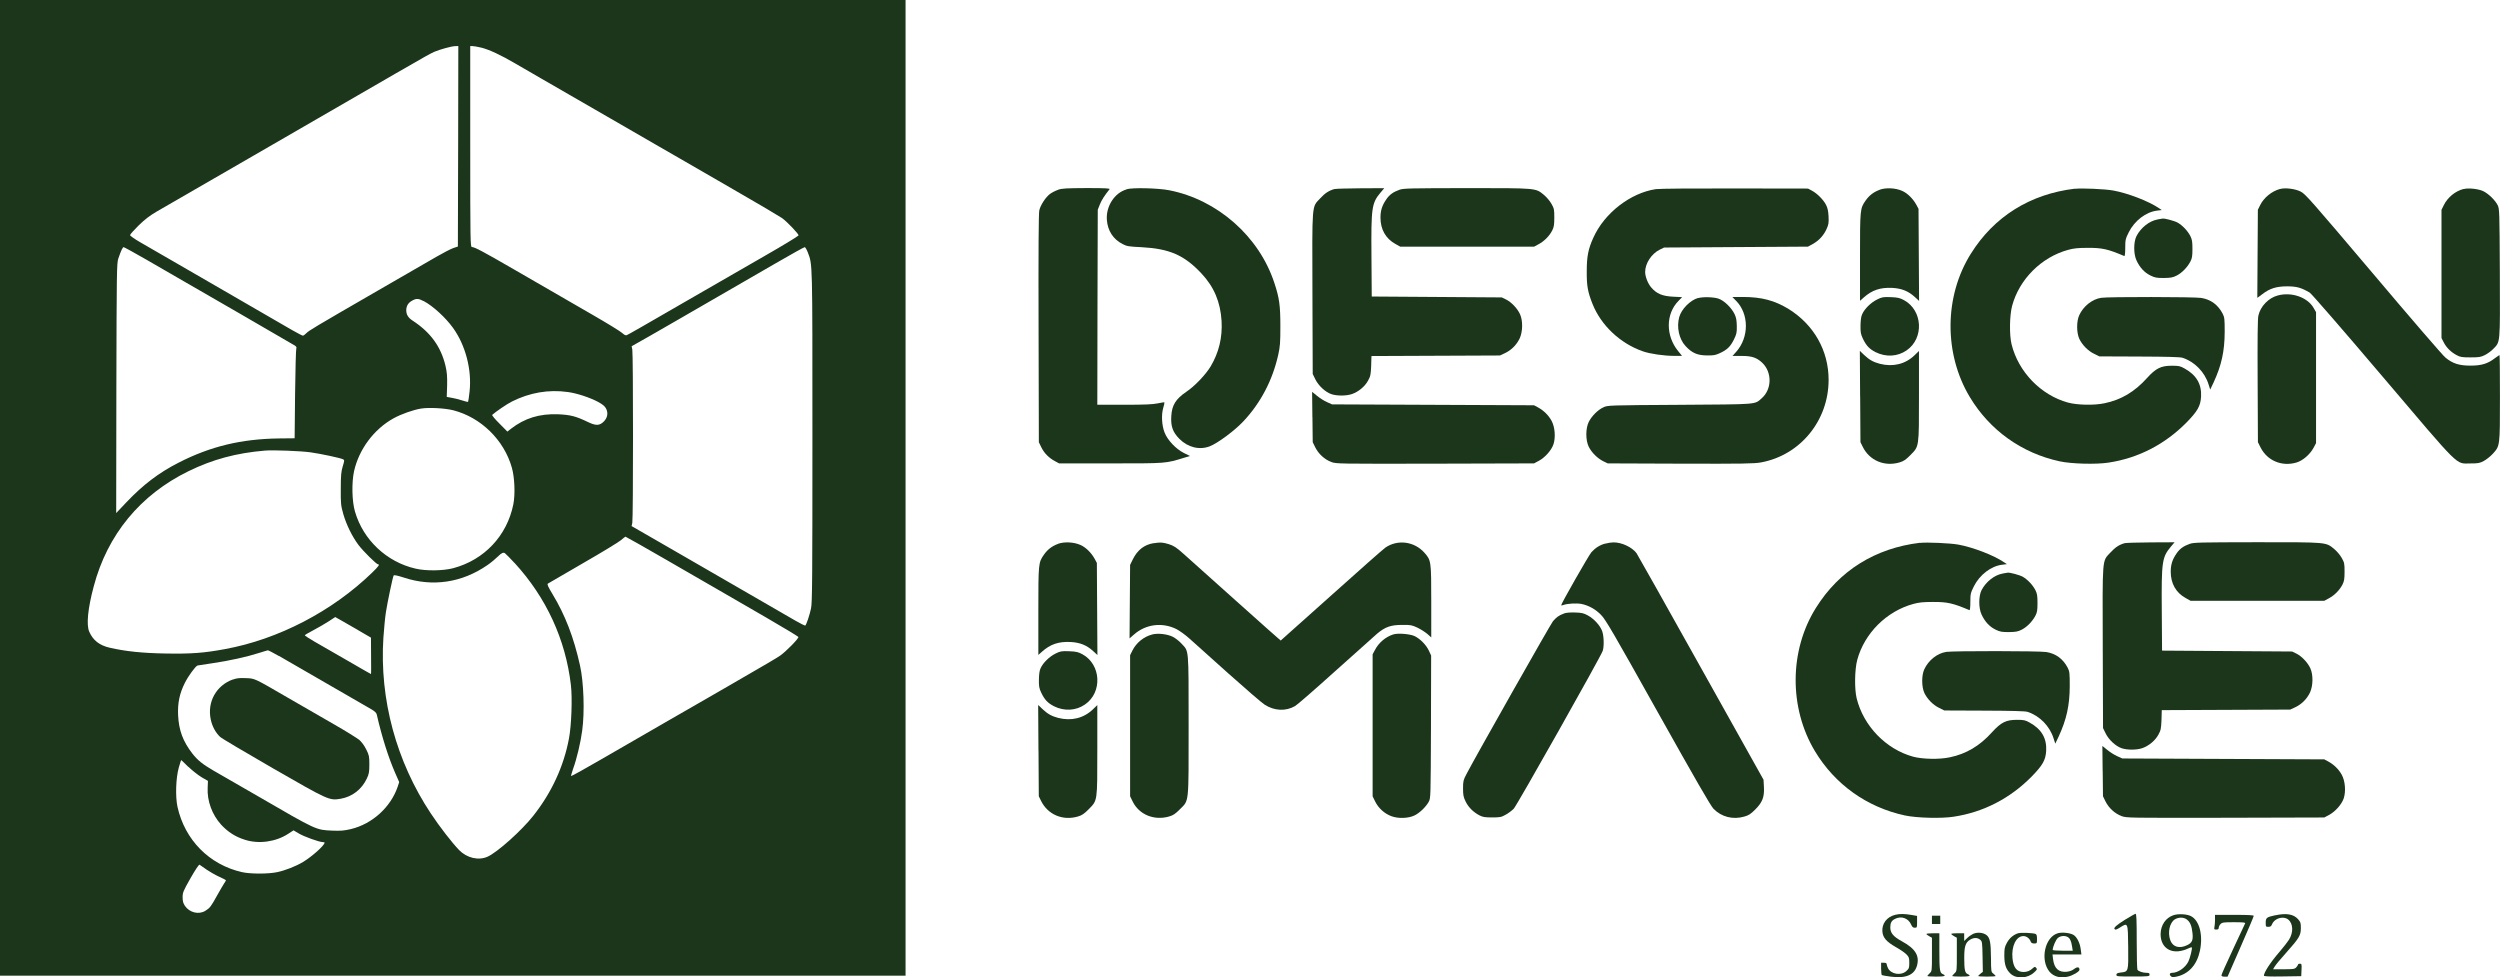 <?xml version="1.0" encoding="UTF-8"?>
<svg id="New_Layer" data-name="New Layer" xmlns="http://www.w3.org/2000/svg" viewBox="0 0 449.03 175.55">
  <defs>
    <style>
      .cls-1 {
        fill: #1b361a;
        fill-rule: evenodd;
        stroke-width: 0px;
      }
    </style>
  </defs>
  <path class="cls-1" d="M0,87.62v87.62h162.65V0H0v87.62ZM82.29,26.29l-.05,17.99-.84.28c-.46.17-1.81.86-2.98,1.54s-5.98,3.46-10.67,6.16c-11.49,6.64-12.27,7.11-12.74,7.6-.23.23-.5.43-.61.43s-1.01-.48-2-1.04c-1.69-.99-8.91-5.17-17.61-10.19-2.14-1.23-4.75-2.73-5.8-3.35s-2.75-1.59-3.76-2.17c-1.04-.6-1.87-1.18-1.87-1.31s.7-.91,1.54-1.74c1.11-1.08,2-1.77,3.26-2.5,2.9-1.69,14.66-8.46,17.47-10.09,2.68-1.54,7.07-4.07,18.72-10.82,5.83-3.38,8.43-4.87,11.93-6.87.63-.36,1.41-.78,1.74-.91,1.01-.43,3.05-.99,3.69-1.01l.61-.02-.03,18ZM86.43,8.55c1.41.35,3.54,1.34,6.08,2.83,1.09.65,3.26,1.89,4.8,2.78,3.03,1.74,4.11,2.37,12.34,7.12,2.96,1.72,6.58,3.79,8.03,4.64s3.4,1.95,4.31,2.48,5.27,3.05,9.69,5.6c4.42,2.53,8.38,4.89,8.8,5.18.93.68,2.96,2.82,2.96,3.1-.02.1-2.72,1.76-6.01,3.64-5.66,3.25-7.44,4.27-12.62,7.27-9.46,5.47-12.02,6.94-12.26,7.02-.17.07-.46-.08-.8-.4-.3-.28-2.62-1.71-5.17-3.18-5.02-2.92-6.43-3.73-14.33-8.28-5.38-3.11-6.99-3.98-7.49-3.98-.28,0-.3-.98-.3-18.05V8.28h.41c.23,0,.93.12,1.54.27ZM26.3,46.64c2.15,1.24,4.64,2.68,5.5,3.18s5.9,3.4,11.16,6.44,9.77,5.66,9.99,5.8c.28.18.36.35.27.53-.07.15-.17,3.84-.22,8.2l-.08,7.93-2.9.03c-6.69.1-12.22,1.42-17.92,4.34-3.56,1.81-6.39,3.96-9.41,7.14l-1.82,1.92.03-22.44c.05-20.89.07-22.49.35-23.27.48-1.42.78-2.05.96-2.05.08,0,1.94,1.01,4.09,2.25ZM145.09,45.33c.86,2.27.83,1.23.83,33.09,0,25.33-.03,29.88-.25,30.86-.25,1.19-.84,2.96-1.04,3.08-.07.03-.83-.35-1.69-.84-1.76-1.03-2.62-1.52-12.84-7.42-3.91-2.27-7.87-4.54-8.78-5.07s-3.06-1.77-4.77-2.75l-3.11-1.79.13-.58c.17-.75.17-30.38,0-31.14l-.12-.58,3.35-1.9c1.84-1.04,4.06-2.32,4.92-2.83,1.49-.86,5.33-3.08,17.57-10.15,2.78-1.61,5.13-2.92,5.25-2.92.1,0,.35.43.55.94ZM76.11,54.08c1.67.89,3.89,2.93,5.25,4.8,2.27,3.15,3.41,7.55,2.98,11.46-.1.96-.23,1.79-.27,1.84-.05.03-.55-.08-1.13-.28-.58-.18-1.41-.4-1.87-.46l-.83-.15.07-2.05c.03-1.69-.02-2.35-.3-3.56-.83-3.45-2.7-6.01-5.91-8.1-.81-.53-1.14-1.09-1.13-1.92.03-.76.38-1.31,1.11-1.69.73-.4,1.09-.36,2.02.12ZM101.98,70.41c1.64.22,3.94.98,5.43,1.77.88.48,1.23.78,1.46,1.23.4.8.23,1.64-.41,2.29-.76.76-1.39.8-2.82.12-2.19-1.06-3.18-1.31-5.37-1.41-3.38-.13-6.05.7-8.53,2.63l-.61.48-1.42-1.44c-.8-.78-1.37-1.49-1.31-1.56.65-.58,2.62-1.94,3.54-2.4,3.21-1.61,6.59-2.19,10.04-1.71ZM81.41,73.69c4.97,1.28,9.11,5.32,10.52,10.29.51,1.77.63,4.8.27,6.61-1.14,5.65-5.22,9.97-10.78,11.46-1.79.48-4.92.53-6.79.08-5.18-1.19-9.39-5.15-10.87-10.24-.55-1.87-.61-5.2-.17-7.25.88-3.93,3.56-7.54,7.07-9.49,1.33-.75,3.61-1.56,5-1.77,1.41-.22,4.24-.07,5.75.31ZM55.75,81.24c1.82.25,5.47,1.03,5.88,1.26.25.13.25.23-.07,1.26-.28.94-.35,1.61-.35,4.02-.02,2.7.02,3.01.45,4.55.55,1.92,1.62,4.09,2.75,5.58.84,1.11,3.21,3.45,3.49,3.45.36,0,.12.35-1.11,1.54-7.12,6.89-16.8,11.93-26.35,13.68-3.79.71-6.16.88-10.63.8-4.22-.07-7.22-.38-10.1-1.04-1.86-.43-3-1.33-3.68-2.88-.55-1.23-.25-4.19.8-8.12,2.45-9.29,8.35-16.46,17.01-20.7,4.37-2.14,8.63-3.28,13.78-3.71,1.49-.12,6.43.07,8.13.31ZM119.97,100.72c4.12,2.37,8.5,4.9,9.72,5.61s4.8,2.78,7.93,4.59c3.15,1.82,5.75,3.4,5.78,3.49.08.27-2.24,2.63-3.28,3.35-.84.56-2.02,1.26-9.14,5.37-1.54.88-4.02,2.32-5.55,3.2-1.54.88-3.89,2.25-5.27,3.03-2.65,1.54-3.81,2.2-12.16,7.02-2.95,1.71-5.38,3.06-5.43,3.01-.03-.03.12-.61.36-1.29.65-1.76,1.36-4.74,1.64-6.89.46-3.3.28-8.71-.4-11.71-1.13-5.07-2.65-9.01-4.95-12.82-.81-1.34-.99-1.76-.81-1.86.12-.08,2.96-1.74,6.33-3.68,3.35-1.92,6.41-3.79,6.79-4.12.36-.33.75-.61.81-.63.07,0,3.49,1.94,7.62,4.32ZM92.44,101.13c5.68,6.21,9.14,13.71,10.1,21.9.28,2.34.1,7.29-.35,9.64-.94,4.99-3.11,9.69-6.41,13.86-2.09,2.65-6.43,6.54-8.2,7.34-1.62.73-3.71.25-5.12-1.19-1.26-1.31-3.48-4.16-5.07-6.56-6.21-9.34-9.24-20.54-8.53-31.55.12-1.66.31-3.73.45-4.59.3-1.94,1.24-6.34,1.39-6.61.08-.13.63-.02,1.87.38,5.15,1.69,10.4.91,14.96-2.24.65-.43,1.52-1.18,1.97-1.62q.81-.83,1.19-.53c.22.17.99.96,1.74,1.77ZM64.33,113.19l2.3,1.34.02,3.26c.02,1.81.02,3.28-.02,3.28s-1.92-1.09-4.22-2.42-4.99-2.87-5.96-3.43c-.96-.56-1.74-1.06-1.69-1.13.03-.07.76-.5,1.61-.94s2.05-1.16,2.7-1.57l1.14-.75.91.51c.5.28,1.95,1.11,3.21,1.84ZM50.1,117.81c2.42,1.39,10.14,5.85,13.25,7.65,1.37.8,2.88,1.67,3.36,1.94.6.35.89.63.96.93.91,3.98,2.07,7.65,3.3,10.48l.73,1.66-.25.78c-1.26,3.73-4.57,6.74-8.45,7.67-1.19.28-1.82.33-3.3.27-2.96-.13-2.77-.03-13.28-6.13-2.22-1.29-5.07-2.93-8.07-4.65-1.95-1.13-2.87-1.87-3.81-3.08-1.69-2.19-2.42-4.16-2.55-6.87-.1-2.19.27-3.94,1.21-5.8.61-1.23,1.94-3.05,2.29-3.13.12-.03,1.33-.22,2.68-.41,2.98-.43,6.24-1.16,8.28-1.82.83-.27,1.57-.48,1.66-.5.1,0,.99.46,1.99,1.03ZM33.82,137.71c.68.66,1.76,1.51,2.39,1.89l1.14.66-.05,1.23c-.12,2.37.8,4.85,2.42,6.63,1.23,1.33,2.6,2.2,4.29,2.72,2.5.8,5.57.36,7.77-1.09l.94-.61.93.55c.91.56,3.69,1.56,4.32,1.56.18,0,.33.05.33.1,0,.48-2.29,2.53-3.89,3.48-1.23.75-3.21,1.52-4.59,1.81-1.59.35-4.9.35-6.38,0-5.86-1.34-10.24-5.78-11.56-11.71-.4-1.82-.3-5.17.23-7.06.22-.75.4-1.36.43-1.36.02,0,.6.55,1.28,1.23ZM37.05,156.16c.56.38,1.59.98,2.27,1.29.7.31,1.26.61,1.26.66s-.13.3-.3.53c-.17.25-.75,1.23-1.28,2.19-1.13,2.04-1.29,2.24-2.1,2.75-1.18.75-2.85.35-3.69-.88-.31-.48-.41-.83-.41-1.54,0-.84.1-1.11,1.42-3.43.89-1.56,1.51-2.48,1.62-2.42.1.07.65.45,1.21.84Z"/>
  <path class="cls-1" d="M41.79,122.05c-2.96,1.09-4.6,4.04-3.94,7.16.25,1.23.88,2.4,1.69,3.15.25.25,4.52,2.77,9.47,5.63,10.05,5.78,10.14,5.81,12.16,5.48,2.09-.36,3.81-1.69,4.72-3.64.38-.81.45-1.16.45-2.52,0-1.46-.05-1.67-.55-2.68-.33-.68-.83-1.36-1.24-1.72-.38-.31-2.45-1.61-4.59-2.83-2.14-1.23-5.9-3.41-8.36-4.82-6.08-3.53-5.81-3.4-7.52-3.46-1.09-.05-1.62.02-2.29.27Z"/>
  <path class="cls-1" d="M190.03,34.1c-.46.15-1.13.5-1.46.75-.78.6-1.67,1.97-1.9,2.92-.12.53-.17,6.86-.13,21.2l.05,20.46.46.94c.5,1.03,1.37,1.9,2.47,2.48l.71.38h9.28c10.1,0,9.81.02,13.23-1.03l.99-.3-1.11-.55c-1.41-.7-2.93-2.32-3.45-3.66-.5-1.28-.6-3.16-.25-4.39.17-.53.25-.99.22-1.03s-.58.05-1.21.18c-.84.18-2.37.25-6,.25h-4.84l.03-17.52.05-17.51.38-.96c.33-.81.8-1.54,1.74-2.73.12-.15-.73-.2-4.12-.2-3.68.02-4.41.05-5.15.31Z"/>
  <path class="cls-1" d="M202.35,34.02c-2.17.61-3.74,3.06-3.54,5.5.15,1.94,1.14,3.46,2.83,4.32.76.4,1.11.45,3.41.56,5,.27,7.65,1.42,10.73,4.7,2.29,2.43,3.43,5.17,3.63,8.56.17,2.96-.48,5.65-1.95,8.13-.89,1.49-2.88,3.58-4.41,4.6-1.87,1.28-2.55,2.37-2.67,4.32-.12,1.86.27,2.93,1.46,4.12,1.51,1.52,3.58,2.04,5.43,1.34,1.44-.56,4.47-2.8,6.08-4.52,3.1-3.31,5.22-7.37,6.24-11.93.33-1.51.38-2.17.38-5.12,0-3.73-.18-5.07-1.08-7.78-2.73-8.35-10.22-14.96-18.9-16.65-1.9-.38-6.59-.5-7.65-.18Z"/>
  <path class="cls-1" d="M239.75,33.94c-.99.25-1.76.73-2.65,1.71-1.51,1.62-1.42.6-1.37,17.13l.05,14.39.46.94c.56,1.16,1.82,2.32,2.88,2.68,1.01.35,2.75.33,3.73-.02,1.16-.41,2.27-1.33,2.85-2.37.46-.83.51-1.08.58-2.68l.05-1.77,11.54-.05,11.53-.05.93-.43c1.14-.55,2.05-1.46,2.62-2.63.56-1.21.6-3.16.07-4.34-.46-1.03-1.56-2.19-2.5-2.65l-.78-.38-11.68-.08-11.68-.08-.05-7.2c-.07-8.86.05-9.57,1.64-11.48l.66-.78-4.19.02c-2.3.02-4.41.07-4.69.13Z"/>
  <path class="cls-1" d="M251.35,34.09c-1.09.38-1.81.89-2.37,1.74-.75,1.09-1.03,2-1.03,3.26,0,2.1.93,3.76,2.67,4.72l.89.5h24.02l.83-.45c.99-.53,1.9-1.44,2.43-2.45.31-.63.38-.99.38-2.32,0-1.46-.03-1.64-.51-2.48-.28-.5-.89-1.23-1.36-1.61-1.52-1.24-1.16-1.21-13.85-1.21-10.27.02-11.35.03-12.11.3Z"/>
  <path class="cls-1" d="M297.42,33.97c-4.57.68-9.24,4.29-11.23,8.71-.91,2-1.19,3.35-1.19,6.01-.02,2.63.17,3.73,1.04,5.91,1.54,3.86,5,7.11,9.06,8.51,1.29.45,3.78.81,5.57.81h1.44l-.71-.88c-2.24-2.75-2.22-6.66.07-8.99l.66-.68-1.62-.08c-1.94-.1-2.96-.53-3.93-1.66-.6-.7-1.09-1.95-1.09-2.78,0-1.54,1.14-3.28,2.62-4.01l.78-.38,12.92-.08,12.92-.08.88-.48c1.09-.61,1.94-1.52,2.47-2.7.36-.8.41-1.08.35-2.27-.05-.96-.18-1.54-.45-2.05-.46-.91-1.59-2.05-2.53-2.55l-.71-.38-13.17-.02c-7.24-.02-13.6.03-14.13.12Z"/>
  <path class="cls-1" d="M337.61,34.09c-1.09.4-1.89,1.01-2.55,1.97-.96,1.39-.98,1.51-.98,10.12v7.85l.63-.56c1.51-1.36,3.01-1.87,5.18-1.76,1.71.1,2.88.58,4.04,1.64l.76.7-.05-8.27-.05-8.27-.38-.71c-.6-1.11-1.61-2.1-2.57-2.52-1.19-.53-2.9-.61-4.04-.2Z"/>
  <path class="cls-1" d="M372.67,33.89c-8.03.96-14.51,5-18.68,11.68-4.8,7.64-4.87,17.97-.18,25.76,3.59,5.96,9.31,10.05,16.13,11.53,2.12.46,6.58.58,8.78.23,5.37-.81,10.15-3.3,14-7.2,2-2.05,2.52-2.96,2.62-4.65.12-2.24-.84-3.88-2.96-5.05-.8-.45-1.04-.5-2.3-.5-1.94,0-2.85.45-4.46,2.22-2.22,2.47-4.65,3.91-7.62,4.52-1.87.4-4.89.33-6.56-.12-4.87-1.34-8.91-5.5-10.14-10.48-.41-1.67-.36-5.18.1-6.89,1.29-4.8,5.27-8.76,10.09-10.07.98-.27,1.79-.35,3.43-.35,2.68-.02,3.68.22,6.63,1.47.1.05.17-.51.17-1.47,0-1.46.05-1.62.63-2.8,1.03-2.07,3.1-3.66,5.1-3.89l.83-.1-.46-.31c-1.86-1.28-5.65-2.73-8.25-3.2-1.46-.27-5.71-.45-6.87-.31Z"/>
  <path class="cls-1" d="M409.52,33.94c-1.47.4-2.9,1.54-3.58,2.93l-.4.81-.05,7.92-.05,7.9.88-.65c1.37-1.06,2.57-1.42,4.52-1.42,1.71.02,2.45.22,4.02,1.13.31.2,5.85,6.56,13.02,15.01,14.28,16.81,13.12,15.67,15.83,15.67,1.39,0,1.67-.05,2.42-.45.46-.25,1.19-.83,1.61-1.29,1.29-1.42,1.28-1.34,1.28-10.05,0-4.22-.03-7.67-.08-7.67s-.41.25-.83.56c-1.29.99-2.4,1.33-4.39,1.33s-3.18-.35-4.51-1.46c-.45-.36-6.28-7.12-12.94-15.01-11.18-13.2-12.19-14.36-13.04-14.79-.98-.5-2.77-.73-3.73-.46Z"/>
  <path class="cls-1" d="M442.49,33.94c-1.49.38-2.88,1.52-3.56,2.92l-.41.83v23.02l.41.8c.46.91,1.31,1.76,2.35,2.3.61.33.96.38,2.45.38s1.86-.05,2.57-.41c.45-.22,1.14-.71,1.52-1.11,1.28-1.33,1.23-.7,1.18-13.63-.05-11.06-.07-11.54-.38-12.17-.45-.91-1.66-2.09-2.63-2.55-.88-.4-2.65-.6-3.49-.36Z"/>
  <path class="cls-1" d="M387.53,39.42c-1.46.25-3,1.46-3.79,2.98-.53,1.04-.55,3.2,0,4.37.58,1.26,1.41,2.17,2.48,2.7.83.41,1.13.46,2.43.46,1.28-.02,1.61-.08,2.34-.45.94-.5,1.86-1.44,2.42-2.48.31-.6.38-.96.38-2.29s-.07-1.69-.38-2.32c-.48-.93-1.39-1.89-2.27-2.4-.55-.31-2.35-.8-2.72-.73-.05.02-.45.08-.89.15Z"/>
  <path class="cls-1" d="M409.11,53.07c-1.67.45-3.11,1.95-3.48,3.63-.13.6-.17,4.19-.13,11.79l.05,10.93.48.96c1.21,2.37,3.81,3.46,6.43,2.7,1.14-.33,2.45-1.46,3.08-2.65l.45-.84v-23.52l-.46-.8c-1.11-1.89-3.96-2.87-6.41-2.2Z"/>
  <path class="cls-1" d="M304.99,53.52c-1.41.4-2.98,2-3.38,3.43-.5,1.81-.03,3.96,1.13,5.2,1.16,1.26,2.12,1.67,3.84,1.69,1.18.02,1.56-.05,2.32-.41,1.33-.61,1.9-1.19,2.52-2.43.48-.98.55-1.24.53-2.43-.02-1.03-.1-1.51-.4-2.15-.56-1.16-1.89-2.45-2.88-2.78-.88-.3-2.82-.35-3.68-.1Z"/>
  <path class="cls-1" d="M311.83,54.03c2.32,2.37,2.34,6.53.03,9.14l-.68.76h1.64c1.84,0,2.7.3,3.68,1.21,1.81,1.71,1.77,4.77-.07,6.39-1.33,1.16-.45,1.08-14.74,1.18-12.82.08-12.92.08-13.7.45-.99.45-2.1,1.57-2.63,2.62-.58,1.19-.58,3.28,0,4.47.53,1.04,1.54,2.05,2.58,2.58l.83.4,13.07.05c11.41.03,13.27,0,14.49-.23,7.04-1.31,12.11-7.52,12.11-14.82,0-5.25-2.63-9.89-7.17-12.72-2.52-1.54-4.85-2.17-8.23-2.17h-1.89l.68.7Z"/>
  <path class="cls-1" d="M337.14,53.8c-1.09.53-2.24,1.66-2.67,2.63-.2.41-.28,1.09-.3,2.04-.02,1.19.05,1.56.41,2.32.61,1.29,1.18,1.89,2.32,2.47,1.84.91,3.93.8,5.55-.33,3.16-2.17,2.9-7.17-.45-9.01-.76-.41-1.11-.5-2.39-.55-1.37-.05-1.57-.02-2.48.43Z"/>
  <path class="cls-1" d="M377.36,53.5c-1.57.23-3.18,1.51-3.91,3.13-.5,1.08-.48,3.11,0,4.19.5,1.09,1.57,2.2,2.68,2.73l.93.46,7.17.03c4.97.02,7.35.08,7.78.22,2.15.7,3.98,2.55,4.67,4.77l.3.94.6-1.26c1.42-3.06,1.99-5.61,2-9.09,0-2.37-.03-2.62-.38-3.31-.83-1.57-2.12-2.53-3.84-2.8-1.24-.2-16.65-.22-18-.02Z"/>
  <path class="cls-1" d="M334.11,71.22l.05,8.2.41.83c1.21,2.47,3.91,3.61,6.63,2.8.7-.2,1.11-.48,1.9-1.28,1.62-1.64,1.57-1.29,1.57-10.7v-8.03l-.78.76c-1.67,1.61-3.89,2.15-6.26,1.54-1.18-.31-1.92-.73-2.87-1.64l-.71-.68.05,8.2Z"/>
  <path class="cls-1" d="M235.73,74.9l.05,4.52.46.94c.58,1.16,1.67,2.17,2.88,2.62.89.33,1.11.33,18.65.3l17.76-.05.84-.45c1.11-.58,2.29-1.9,2.65-2.98.41-1.26.27-3.11-.35-4.24-.55-.99-1.39-1.82-2.43-2.39l-.71-.38-18.14-.08-18.14-.08-.91-.41c-.5-.22-1.31-.73-1.79-1.13l-.88-.71.05,4.52Z"/>
  <path class="cls-1" d="M190.03,97.69c-1.09.4-1.89,1.01-2.55,1.97-.96,1.39-.98,1.51-.98,10.12v7.85l.63-.56c1.51-1.36,3.01-1.87,5.18-1.76,1.71.1,2.88.58,4.04,1.64l.76.7-.05-8.27-.05-8.27-.38-.71c-.6-1.11-1.61-2.1-2.57-2.52-1.19-.53-2.9-.61-4.04-.2Z"/>
  <path class="cls-1" d="M207.19,97.56c-1.69.28-2.9,1.24-3.73,2.92l-.48.98-.05,6.61-.05,6.59.78-.68c2.12-1.87,5.04-2.25,7.6-1.01.55.28,1.61,1.03,2.34,1.69.75.66,3.88,3.48,6.96,6.24,3.1,2.77,6.05,5.32,6.58,5.66,1.74,1.13,3.81,1.23,5.48.25.38-.22,3.61-3.03,7.19-6.26,3.58-3.21,6.97-6.24,7.52-6.72,1.46-1.23,2.47-1.59,4.52-1.59,1.52-.02,1.74.03,2.75.5.61.3,1.41.81,1.79,1.14l.68.61v-6.44c0-7.34-.02-7.42-1.26-8.81-1.81-2-4.77-2.39-6.97-.89-.36.25-4.75,4.11-9.72,8.58-4.99,4.46-9.08,8.12-9.09,8.12-.03,0-3.59-3.16-7.92-7.04-4.32-3.86-8.58-7.69-9.47-8.48-1.37-1.23-1.79-1.49-2.7-1.79-1.16-.35-1.51-.36-2.73-.17Z"/>
  <path class="cls-1" d="M288.36,97.62c-.98.25-1.81.78-2.52,1.56-.46.51-5.43,9.23-5.43,9.52,0,.07.17.05.38-.03.7-.27,2.35-.36,3.23-.2,1.31.27,2.55.94,3.56,1.99.8.8,2.17,3.15,10.19,17.49,6.72,11.99,9.47,16.78,9.99,17.31,1.41,1.47,3.49,2,5.53,1.41.8-.22,1.16-.46,1.99-1.29,1.29-1.31,1.64-2.22,1.54-4.07l-.07-1.26-11.25-20.12c-6.18-11.06-11.38-20.32-11.56-20.57-.8-1.08-2.7-1.97-4.16-1.94-.38,0-1.01.1-1.42.22Z"/>
  <path class="cls-1" d="M344.85,97.49c-8.03.96-14.51,5-18.68,11.68-4.8,7.64-4.87,17.97-.18,25.76,3.59,5.96,9.31,10.05,16.13,11.53,2.12.46,6.58.58,8.78.23,5.37-.81,10.15-3.3,14-7.2,2-2.05,2.52-2.96,2.62-4.65.12-2.24-.84-3.88-2.96-5.05-.8-.45-1.04-.5-2.3-.5-1.94,0-2.85.45-4.46,2.22-2.22,2.47-4.65,3.91-7.62,4.52-1.87.4-4.89.33-6.56-.12-4.87-1.34-8.91-5.5-10.14-10.48-.41-1.67-.36-5.18.1-6.89,1.29-4.8,5.27-8.76,10.09-10.07.98-.27,1.79-.35,3.43-.35,2.68-.02,3.68.22,6.63,1.47.1.05.17-.51.17-1.47,0-1.46.05-1.62.63-2.8,1.03-2.07,3.1-3.66,5.1-3.89l.83-.1-.46-.31c-1.86-1.28-5.65-2.73-8.25-3.2-1.46-.27-5.71-.45-6.87-.31Z"/>
  <path class="cls-1" d="M381.7,97.54c-.99.25-1.76.73-2.65,1.71-1.51,1.62-1.42.6-1.37,17.13l.05,14.39.46.94c.56,1.16,1.82,2.32,2.88,2.68,1.01.35,2.75.33,3.73-.02,1.16-.41,2.27-1.33,2.85-2.37.46-.83.51-1.08.58-2.68l.05-1.77,11.54-.05,11.53-.05.93-.43c1.14-.55,2.05-1.46,2.62-2.63.56-1.21.6-3.16.07-4.34-.46-1.03-1.56-2.19-2.5-2.65l-.78-.38-11.68-.08-11.68-.08-.05-7.2c-.07-8.86.05-9.57,1.64-11.48l.66-.78-4.19.02c-2.3.02-4.41.07-4.69.13Z"/>
  <path class="cls-1" d="M393.29,97.69c-1.09.38-1.81.89-2.37,1.74-.75,1.09-1.03,2-1.03,3.26,0,2.1.93,3.76,2.67,4.72l.89.5h24.02l.83-.45c.99-.53,1.9-1.44,2.43-2.45.31-.63.38-.99.38-2.32,0-1.46-.03-1.64-.51-2.48-.28-.5-.89-1.23-1.36-1.61-1.52-1.24-1.16-1.21-13.85-1.21-10.27.02-11.35.03-12.11.3Z"/>
  <path class="cls-1" d="M359.7,103.02c-1.46.25-3,1.46-3.79,2.98-.53,1.04-.55,3.2,0,4.37.58,1.26,1.41,2.17,2.48,2.7.83.41,1.13.46,2.43.46,1.28-.02,1.61-.08,2.34-.45.94-.5,1.86-1.44,2.42-2.48.31-.6.38-.96.38-2.29s-.07-1.69-.38-2.32c-.48-.93-1.39-1.89-2.27-2.4-.55-.31-2.35-.8-2.72-.73-.05.02-.45.08-.89.15Z"/>
  <path class="cls-1" d="M280.88,110.21c-.88.31-1.34.66-1.95,1.37-.45.55-13.91,24.33-15.54,27.46-.56,1.06-.61,1.28-.61,2.57,0,1.21.07,1.54.46,2.35.5,1.03,1.37,1.9,2.47,2.48.6.31.96.38,2.29.38,1.42,0,1.66-.05,2.42-.48.48-.25,1.13-.75,1.46-1.08.58-.6,15.57-27.2,15.98-28.34.27-.78.23-2.63-.08-3.53-.35-1.01-1.46-2.24-2.58-2.85-.73-.4-1.11-.5-2.29-.53-.91-.03-1.62.03-2.02.18Z"/>
  <path class="cls-1" d="M206.99,113.95c-1.56.4-2.9,1.49-3.61,2.92l-.4.81v25.34l.46.94c1.16,2.37,3.88,3.48,6.58,2.68.7-.2,1.11-.48,1.9-1.28,1.67-1.69,1.57-.71,1.57-15.02s.05-13.27-1.26-14.72c-.41-.46-1.14-1.03-1.61-1.26-.99-.48-2.63-.66-3.64-.41Z"/>
  <path class="cls-1" d="M250.27,113.94c-1.42.46-2.63,1.49-3.33,2.83l-.4.75v25.51l.46.94c.58,1.18,1.67,2.17,2.92,2.63,1.23.46,3.06.4,4.17-.15.91-.45,2.02-1.52,2.52-2.43.36-.66.36-.7.41-13.48l.03-12.8-.4-.86c-.48-1.03-1.54-2.12-2.55-2.62-.83-.4-3.05-.58-3.84-.31Z"/>
  <path class="cls-1" d="M189.57,117.4c-1.09.53-2.24,1.66-2.67,2.63-.2.41-.28,1.09-.3,2.04-.02,1.19.05,1.56.41,2.32.61,1.29,1.18,1.89,2.32,2.47,1.84.91,3.93.8,5.55-.33,3.16-2.17,2.9-7.17-.45-9.01-.76-.41-1.11-.5-2.39-.55-1.37-.05-1.57-.02-2.48.43Z"/>
  <path class="cls-1" d="M349.53,117.1c-1.57.23-3.18,1.51-3.91,3.13-.5,1.08-.48,3.11,0,4.19.5,1.09,1.57,2.2,2.68,2.73l.93.46,7.17.03c4.97.02,7.35.08,7.78.22,2.15.7,3.98,2.55,4.67,4.77l.3.94.6-1.26c1.42-3.06,1.99-5.61,2-9.09,0-2.37-.03-2.62-.38-3.31-.83-1.57-2.12-2.53-3.84-2.8-1.24-.2-16.65-.22-18-.02Z"/>
  <path class="cls-1" d="M186.53,134.82l.05,8.2.41.83c1.21,2.47,3.91,3.61,6.63,2.8.7-.2,1.11-.48,1.9-1.28,1.62-1.64,1.57-1.29,1.57-10.7v-8.03l-.78.76c-1.67,1.61-3.89,2.15-6.26,1.54-1.18-.31-1.92-.73-2.87-1.64l-.71-.68.05,8.2Z"/>
  <path class="cls-1" d="M377.67,138.5l.05,4.52.46.94c.58,1.16,1.67,2.17,2.88,2.62.89.33,1.11.33,18.65.3l17.76-.05.84-.45c1.11-.58,2.29-1.9,2.65-2.98.41-1.26.27-3.11-.35-4.24-.55-.99-1.39-1.82-2.43-2.39l-.71-.38-18.14-.08-18.14-.08-.91-.41c-.5-.22-1.31-.73-1.79-1.13l-.88-.71.05,4.52Z"/>
  <path class="cls-1" d="M340.42,164.31c-1.51.35-2.45,1.59-2.32,3.03.1,1.09.73,1.81,2.43,2.78.78.43,1.64,1.03,1.9,1.31.45.46.5.63.5,1.51,0,.93-.05,1.04-.55,1.49-.94.84-2.7.56-3.26-.51-.13-.27-.25-.6-.25-.75,0-.17-.17-.25-.5-.25h-.5v1.06c0,.6.07,1.11.13,1.16.08.05.81.17,1.62.28,2.7.35,4.24-.3,4.7-2,.48-1.77-.31-3.05-2.73-4.36-1.52-.83-2.07-1.49-2.07-2.47,0-.83.22-1.23.83-1.54,1.14-.6,2.43-.13,2.92,1.03.18.41.33.55.65.55.4,0,.41-.03.41-1.06v-1.06l-1.04-.18c-1.18-.2-2.09-.22-2.88-.02Z"/>
  <path class="cls-1" d="M381.62,165.23q-2.09,1.31-1.84,1.62c.17.2.31.17,1.01-.27,1.42-.89,1.41-.94,1.46,3.53.05,4.46.05,4.42-1.37,4.57-.58.08-.75.17-.75.4,0,.3.18.31,2.98.31s2.98-.02,2.98-.33c0-.27-.12-.33-.56-.33-.66,0-1.44-.27-1.62-.55-.07-.12-.13-2.42-.13-5.13,0-3.83-.05-4.92-.2-4.92-.12,0-.99.5-1.95,1.09Z"/>
  <path class="cls-1" d="M390.41,164.37c-1.42.46-2.32,1.79-2.34,3.41,0,2.02,1.28,3.26,3.2,3.08.51-.05,1.26-.25,1.62-.45.38-.18.71-.3.78-.25.13.15-.3,1.92-.63,2.58-.56,1.09-1.86,1.99-2.9,1.99-.46,0-.56.33-.18.65.17.15.43.15,1.03.02,2.14-.48,3.61-2.12,4.14-4.62.6-2.83-.08-5.45-1.62-6.24-.71-.36-2.22-.45-3.1-.17ZM392.8,165.17c.58.45.86,1.13.99,2.37.15,1.31-.05,1.79-.94,2.22-1.37.66-2.55.35-3.01-.81-.55-1.39-.17-3.23.8-3.83.7-.41,1.59-.4,2.17.05Z"/>
  <path class="cls-1" d="M408.66,164.39c-1.54.33-1.71.46-1.71,1.33,0,.71.02.75.48.75.38,0,.51-.1.68-.51.45-1.04,2-1.49,2.87-.81.91.73.98,2.34.13,3.66-.25.4-.99,1.34-1.64,2.1-1.62,1.87-2.85,3.74-2.85,4.34,0,.12,1.08.17,3.36.13l3.35-.05.05-1.13c.05-1.03.02-1.11-.3-1.11-.18,0-.33.07-.33.17,0,.08-.15.31-.33.5-.3.3-.55.33-2.25.33h-1.9l.3-.5c.15-.27,1.06-1.37,2.02-2.43,2.39-2.68,2.67-3.16,2.67-4.47,0-.91-.05-1.09-.5-1.59-.8-.91-2.09-1.13-4.09-.7Z"/>
  <path class="cls-1" d="M397.85,165.12c0,.45-.05,1.04-.1,1.33-.1.46-.07.51.33.51.31,0,.43-.08.43-.33,0-.18.15-.48.33-.66.3-.3.55-.33,2.42-.33,1.61,0,2.07.05,2,.2-.05.12-1.03,2.2-2.17,4.64s-2.09,4.54-2.09,4.69c0,.17.17.25.55.25h.55l2.35-5.37c1.29-2.93,2.35-5.43,2.35-5.55,0-.13-.98-.18-3.48-.18h-3.48v.81Z"/>
  <polygon class="cls-1" points="347 165.22 347 165.96 347.74 165.96 348.49 165.96 348.49 165.22 348.49 164.47 347.74 164.47 347 164.47 347 165.22"/>
  <path class="cls-1" d="M354.45,167.7c-.31.15-.83.5-1.11.78l-.55.53v-1.39h-1.16c-.63,0-1.16.05-1.16.12,0,.08.23.27.5.41l.5.28v3c0,2.98,0,3-.41,3.38-.23.22-.41.43-.41.5,0,.05.71.1,1.57.1,1.57,0,1.9-.13,1.18-.46-.48-.22-.6-.75-.6-2.96,0-2,.23-2.7,1.03-3.2.68-.41,1.31-.41,1.81-.02.38.31.4.41.45,3.05l.05,2.73-.41.33c-.23.18-.43.38-.43.43s.71.1,1.57.1,1.57-.05,1.57-.1-.18-.25-.41-.43c-.41-.31-.41-.36-.43-2.83-.02-2.78-.18-3.64-.83-4.12-.58-.43-1.59-.53-2.3-.22Z"/>
  <path class="cls-1" d="M362.53,167.6c-.91.3-1.57.86-2.05,1.71-.43.8-.48,1.03-.48,2.37.02,1.61.3,2.42,1.11,3.2,1.06.98,3.05.89,4.24-.22.53-.48.58-.58.38-.81-.22-.25-.27-.25-.58.03-.55.5-1.03.7-1.71.7-1.18,0-1.81-.78-1.97-2.43-.23-2.19.66-4.02,1.95-4.02.58,0,1.13.43,1.34,1.03.07.2.28.3.61.3.48,0,.5-.02.5-.81,0-.6-.07-.84-.27-.91-.5-.18-2.62-.27-3.08-.12Z"/>
  <path class="cls-1" d="M369.56,167.64c-2.32.71-3.16,4.87-1.42,6.92.75.86,1.92,1.18,3.26.86.89-.2,2.1-.91,2.1-1.24,0-.51-.38-.58-.94-.15-.36.28-.84.46-1.36.51-1.46.13-2.25-.61-2.45-2.3l-.1-.81h5.2l-.12-.88c-.13-1.18-.7-2.29-1.34-2.65s-2.07-.5-2.83-.27h0ZM371.35,168.28c.43.23.66.7.81,1.67l.13.81h-1.79c-.99,0-1.81-.07-1.81-.13,0-.56.58-1.89.94-2.17.46-.38,1.21-.45,1.71-.18Z"/>
  <path class="cls-1" d="M346,167.74c0,.08.23.27.5.41l.5.28v3c0,2.98,0,3-.41,3.38-.23.22-.41.43-.41.5,0,.05.71.1,1.57.1,1.57,0,1.9-.13,1.18-.46-.53-.23-.6-.71-.6-4.27v-3.05h-1.16c-.63,0-1.16.05-1.16.12Z"/>
</svg>